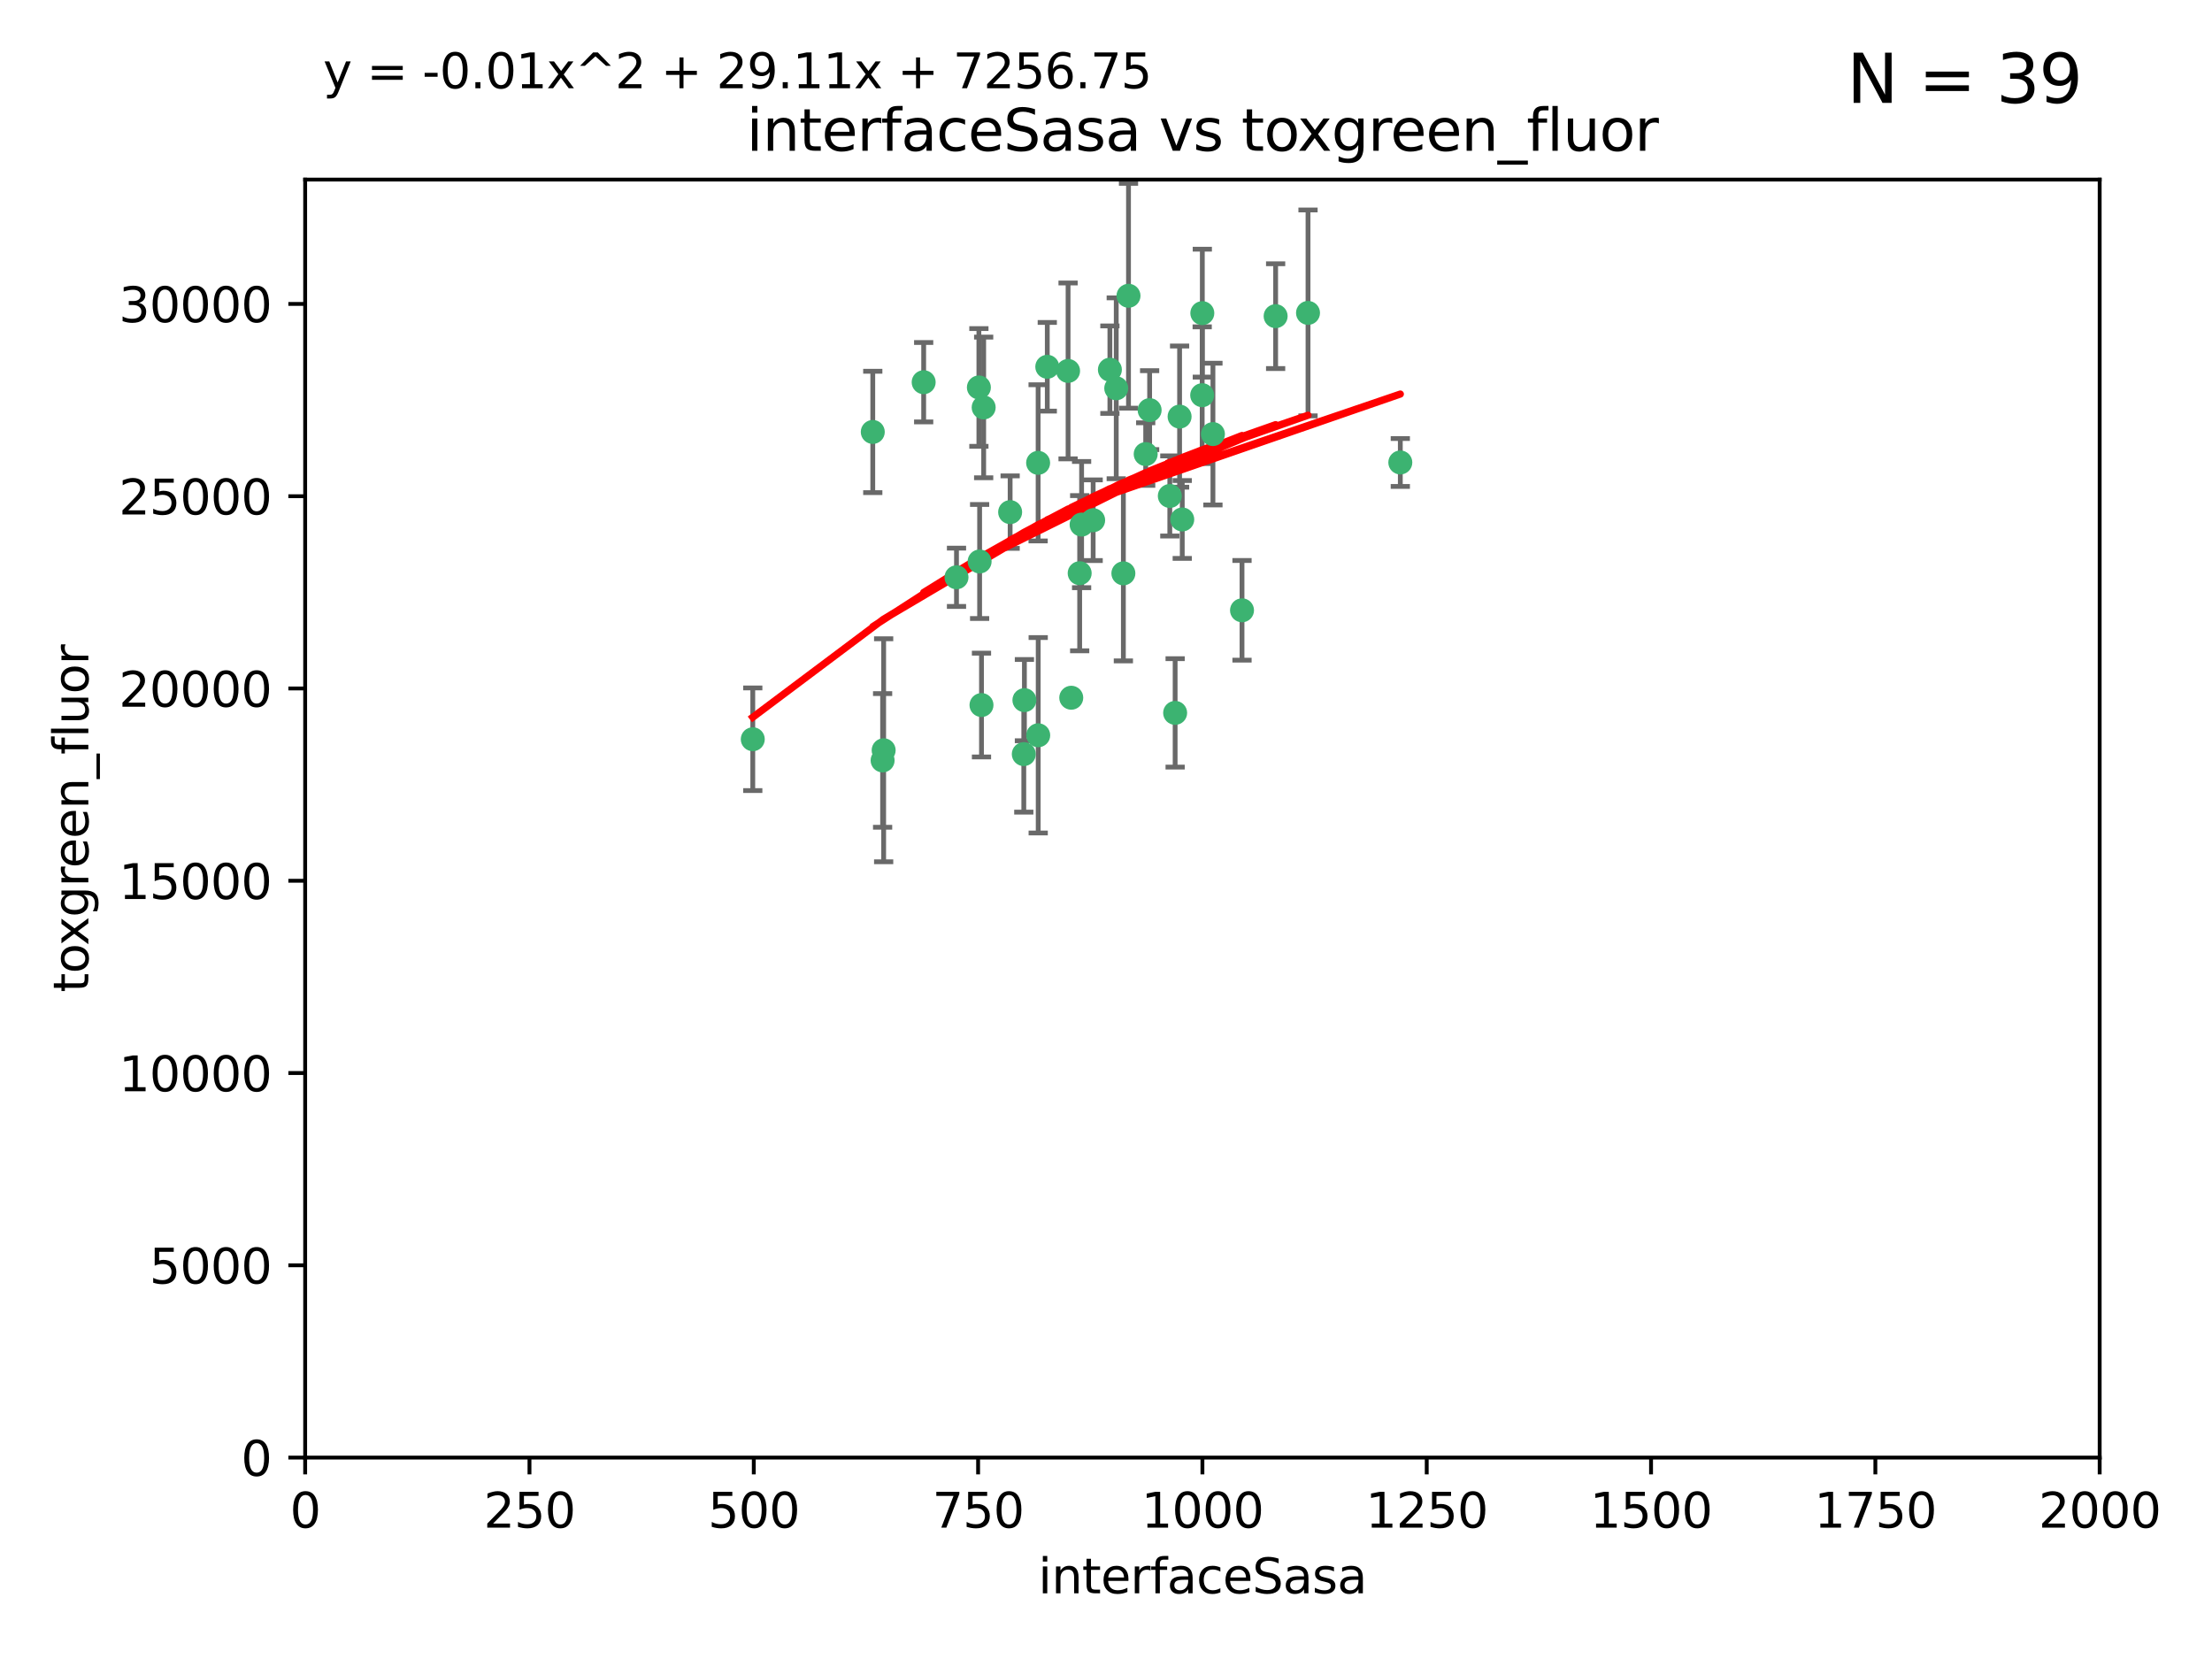 <?xml version="1.0" encoding="utf-8" standalone="no"?>
<!DOCTYPE svg PUBLIC "-//W3C//DTD SVG 1.1//EN"
  "http://www.w3.org/Graphics/SVG/1.1/DTD/svg11.dtd">
<svg xmlns:xlink="http://www.w3.org/1999/xlink" width="460.8pt" height="345.6pt" viewBox="0 0 460.8 345.6" xmlns="http://www.w3.org/2000/svg" version="1.1">
 <defs>
  <style type="text/css">*{stroke-linejoin: round; stroke-linecap: butt}</style>
 </defs>
 <g id="figure_1">
  <g id="patch_1">
   <path d="M 0 345.6 
L 460.8 345.6 
L 460.8 0 
L 0 0 
z
" style="fill: #ffffff"/>
  </g>
  <g id="axes_1">
   <g id="patch_2">
    <path d="M 63.571 303.64 
L 437.4 303.64 
L 437.4 37.411 
L 63.571 37.411 
z
" style="fill: #ffffff"/>
   </g>
   <g id="PathCollection_1">
    <defs>
     <path id="m32aab77905" d="M 0 1.118 
C 0.297 1.118 0.581 1 0.791 0.791 
C 1 0.581 1.118 0.297 1.118 0 
C 1.118 -0.297 1 -0.581 0.791 -0.791 
C 0.581 -1 0.297 -1.118 0 -1.118 
C -0.297 -1.118 -0.581 -1 -0.791 -0.791 
C -1 -0.581 -1.118 -0.297 -1.118 0 
C -1.118 0.297 -1 0.581 -0.791 0.791 
C -0.581 1 -0.297 1.118 0 1.118 
z
" style="stroke: #3cb371"/>
    </defs>
    <g clip-path="url(#pb6dc11ebc5)">
     <use xlink:href="#m32aab77905" x="243.693" y="103.319" style="fill: #3cb371; stroke: #3cb371"/>
     <use xlink:href="#m32aab77905" x="272.484" y="65.184" style="fill: #3cb371; stroke: #3cb371"/>
     <use xlink:href="#m32aab77905" x="239.489" y="85.438" style="fill: #3cb371; stroke: #3cb371"/>
     <use xlink:href="#m32aab77905" x="250.437" y="82.326" style="fill: #3cb371; stroke: #3cb371"/>
     <use xlink:href="#m32aab77905" x="218.168" y="76.407" style="fill: #3cb371; stroke: #3cb371"/>
     <use xlink:href="#m32aab77905" x="265.738" y="65.86" style="fill: #3cb371; stroke: #3cb371"/>
     <use xlink:href="#m32aab77905" x="246.284" y="108.214" style="fill: #3cb371; stroke: #3cb371"/>
     <use xlink:href="#m32aab77905" x="252.676" y="90.426" style="fill: #3cb371; stroke: #3cb371"/>
     <use xlink:href="#m32aab77905" x="235.088" y="61.614" style="fill: #3cb371; stroke: #3cb371"/>
     <use xlink:href="#m32aab77905" x="258.734" y="127.138" style="fill: #3cb371; stroke: #3cb371"/>
     <use xlink:href="#m32aab77905" x="232.534" y="80.887" style="fill: #3cb371; stroke: #3cb371"/>
     <use xlink:href="#m32aab77905" x="234.02" y="119.44" style="fill: #3cb371; stroke: #3cb371"/>
     <use xlink:href="#m32aab77905" x="223.161" y="145.351" style="fill: #3cb371; stroke: #3cb371"/>
     <use xlink:href="#m32aab77905" x="238.669" y="94.593" style="fill: #3cb371; stroke: #3cb371"/>
     <use xlink:href="#m32aab77905" x="227.725" y="108.37" style="fill: #3cb371; stroke: #3cb371"/>
     <use xlink:href="#m32aab77905" x="210.43" y="106.684" style="fill: #3cb371; stroke: #3cb371"/>
     <use xlink:href="#m32aab77905" x="231.211" y="77.01" style="fill: #3cb371; stroke: #3cb371"/>
     <use xlink:href="#m32aab77905" x="213.404" y="145.851" style="fill: #3cb371; stroke: #3cb371"/>
     <use xlink:href="#m32aab77905" x="245.731" y="86.787" style="fill: #3cb371; stroke: #3cb371"/>
     <use xlink:href="#m32aab77905" x="204.916" y="84.877" style="fill: #3cb371; stroke: #3cb371"/>
     <use xlink:href="#m32aab77905" x="192.417" y="79.621" style="fill: #3cb371; stroke: #3cb371"/>
     <use xlink:href="#m32aab77905" x="213.275" y="157.094" style="fill: #3cb371; stroke: #3cb371"/>
     <use xlink:href="#m32aab77905" x="222.501" y="77.272" style="fill: #3cb371; stroke: #3cb371"/>
     <use xlink:href="#m32aab77905" x="291.711" y="96.341" style="fill: #3cb371; stroke: #3cb371"/>
     <use xlink:href="#m32aab77905" x="224.916" y="119.409" style="fill: #3cb371; stroke: #3cb371"/>
     <use xlink:href="#m32aab77905" x="250.465" y="65.233" style="fill: #3cb371; stroke: #3cb371"/>
     <use xlink:href="#m32aab77905" x="199.256" y="120.261" style="fill: #3cb371; stroke: #3cb371"/>
     <use xlink:href="#m32aab77905" x="204.462" y="146.874" style="fill: #3cb371; stroke: #3cb371"/>
     <use xlink:href="#m32aab77905" x="216.26" y="96.418" style="fill: #3cb371; stroke: #3cb371"/>
     <use xlink:href="#m32aab77905" x="203.92" y="80.711" style="fill: #3cb371; stroke: #3cb371"/>
     <use xlink:href="#m32aab77905" x="181.815" y="89.982" style="fill: #3cb371; stroke: #3cb371"/>
     <use xlink:href="#m32aab77905" x="204.073" y="116.968" style="fill: #3cb371; stroke: #3cb371"/>
     <use xlink:href="#m32aab77905" x="244.803" y="148.507" style="fill: #3cb371; stroke: #3cb371"/>
     <use xlink:href="#m32aab77905" x="216.278" y="153.171" style="fill: #3cb371; stroke: #3cb371"/>
     <use xlink:href="#m32aab77905" x="183.864" y="158.411" style="fill: #3cb371; stroke: #3cb371"/>
     <use xlink:href="#m32aab77905" x="225.318" y="109.281" style="fill: #3cb371; stroke: #3cb371"/>
     <use xlink:href="#m32aab77905" x="184.082" y="156.293" style="fill: #3cb371; stroke: #3cb371"/>
     <use xlink:href="#m32aab77905" x="156.817" y="153.996" style="fill: #3cb371; stroke: #3cb371"/>
    </g>
   </g>
   <g id="matplotlib.axis_1">
    <g id="xtick_1">
     <g id="line2d_1">
      <defs>
       <path id="m96fa46df3b" d="M 0 0 
L 0 3.5 
" style="stroke: #000000; stroke-width: 0.8"/>
      </defs>
      <g>
       <use xlink:href="#m96fa46df3b" x="63.571" y="303.64" style="stroke: #000000; stroke-width: 0.8"/>
      </g>
     </g>
     <g id="text_1">
      <!-- 0 -->
      <g transform="translate(60.39 318.238)scale(0.1 -0.1)">
       <defs>
        <path id="DejaVuSans-30" d="M 2034 4250 
Q 1547 4250 1301 3770 
Q 1056 3291 1056 2328 
Q 1056 1369 1301 889 
Q 1547 409 2034 409 
Q 2525 409 2770 889 
Q 3016 1369 3016 2328 
Q 3016 3291 2770 3770 
Q 2525 4250 2034 4250 
z
M 2034 4750 
Q 2819 4750 3233 4129 
Q 3647 3509 3647 2328 
Q 3647 1150 3233 529 
Q 2819 -91 2034 -91 
Q 1250 -91 836 529 
Q 422 1150 422 2328 
Q 422 3509 836 4129 
Q 1250 4750 2034 4750 
z
" transform="scale(0.016)"/>
       </defs>
       <use xlink:href="#DejaVuSans-30"/>
      </g>
     </g>
    </g>
    <g id="xtick_2">
     <g id="line2d_2">
      <g>
       <use xlink:href="#m96fa46df3b" x="110.3" y="303.64" style="stroke: #000000; stroke-width: 0.8"/>
      </g>
     </g>
     <g id="text_2">
      <!-- 250 -->
      <g transform="translate(100.756 318.238)scale(0.1 -0.1)">
       <defs>
        <path id="DejaVuSans-32" d="M 1228 531 
L 3431 531 
L 3431 0 
L 469 0 
L 469 531 
Q 828 903 1448 1529 
Q 2069 2156 2228 2338 
Q 2531 2678 2651 2914 
Q 2772 3150 2772 3378 
Q 2772 3750 2511 3984 
Q 2250 4219 1831 4219 
Q 1534 4219 1204 4116 
Q 875 4013 500 3803 
L 500 4441 
Q 881 4594 1212 4672 
Q 1544 4750 1819 4750 
Q 2544 4750 2975 4387 
Q 3406 4025 3406 3419 
Q 3406 3131 3298 2873 
Q 3191 2616 2906 2266 
Q 2828 2175 2409 1742 
Q 1991 1309 1228 531 
z
" transform="scale(0.016)"/>
        <path id="DejaVuSans-35" d="M 691 4666 
L 3169 4666 
L 3169 4134 
L 1269 4134 
L 1269 2991 
Q 1406 3038 1543 3061 
Q 1681 3084 1819 3084 
Q 2600 3084 3056 2656 
Q 3513 2228 3513 1497 
Q 3513 744 3044 326 
Q 2575 -91 1722 -91 
Q 1428 -91 1123 -41 
Q 819 9 494 109 
L 494 744 
Q 775 591 1075 516 
Q 1375 441 1709 441 
Q 2250 441 2565 725 
Q 2881 1009 2881 1497 
Q 2881 1984 2565 2268 
Q 2250 2553 1709 2553 
Q 1456 2553 1204 2497 
Q 953 2441 691 2322 
L 691 4666 
z
" transform="scale(0.016)"/>
       </defs>
       <use xlink:href="#DejaVuSans-32"/>
       <use xlink:href="#DejaVuSans-35" x="63.623"/>
       <use xlink:href="#DejaVuSans-30" x="127.246"/>
      </g>
     </g>
    </g>
    <g id="xtick_3">
     <g id="line2d_3">
      <g>
       <use xlink:href="#m96fa46df3b" x="157.028" y="303.64" style="stroke: #000000; stroke-width: 0.8"/>
      </g>
     </g>
     <g id="text_3">
      <!-- 500 -->
      <g transform="translate(147.485 318.238)scale(0.1 -0.1)">
       <use xlink:href="#DejaVuSans-35"/>
       <use xlink:href="#DejaVuSans-30" x="63.623"/>
       <use xlink:href="#DejaVuSans-30" x="127.246"/>
      </g>
     </g>
    </g>
    <g id="xtick_4">
     <g id="line2d_4">
      <g>
       <use xlink:href="#m96fa46df3b" x="203.757" y="303.64" style="stroke: #000000; stroke-width: 0.8"/>
      </g>
     </g>
     <g id="text_4">
      <!-- 750 -->
      <g transform="translate(194.213 318.238)scale(0.1 -0.1)">
       <defs>
        <path id="DejaVuSans-37" d="M 525 4666 
L 3525 4666 
L 3525 4397 
L 1831 0 
L 1172 0 
L 2766 4134 
L 525 4134 
L 525 4666 
z
" transform="scale(0.016)"/>
       </defs>
       <use xlink:href="#DejaVuSans-37"/>
       <use xlink:href="#DejaVuSans-35" x="63.623"/>
       <use xlink:href="#DejaVuSans-30" x="127.246"/>
      </g>
     </g>
    </g>
    <g id="xtick_5">
     <g id="line2d_5">
      <g>
       <use xlink:href="#m96fa46df3b" x="250.486" y="303.64" style="stroke: #000000; stroke-width: 0.8"/>
      </g>
     </g>
     <g id="text_5">
      <!-- 1000 -->
      <g transform="translate(237.761 318.238)scale(0.1 -0.1)">
       <defs>
        <path id="DejaVuSans-31" d="M 794 531 
L 1825 531 
L 1825 4091 
L 703 3866 
L 703 4441 
L 1819 4666 
L 2450 4666 
L 2450 531 
L 3481 531 
L 3481 0 
L 794 0 
L 794 531 
z
" transform="scale(0.016)"/>
       </defs>
       <use xlink:href="#DejaVuSans-31"/>
       <use xlink:href="#DejaVuSans-30" x="63.623"/>
       <use xlink:href="#DejaVuSans-30" x="127.246"/>
       <use xlink:href="#DejaVuSans-30" x="190.869"/>
      </g>
     </g>
    </g>
    <g id="xtick_6">
     <g id="line2d_6">
      <g>
       <use xlink:href="#m96fa46df3b" x="297.214" y="303.64" style="stroke: #000000; stroke-width: 0.8"/>
      </g>
     </g>
     <g id="text_6">
      <!-- 1250 -->
      <g transform="translate(284.489 318.238)scale(0.1 -0.1)">
       <use xlink:href="#DejaVuSans-31"/>
       <use xlink:href="#DejaVuSans-32" x="63.623"/>
       <use xlink:href="#DejaVuSans-35" x="127.246"/>
       <use xlink:href="#DejaVuSans-30" x="190.869"/>
      </g>
     </g>
    </g>
    <g id="xtick_7">
     <g id="line2d_7">
      <g>
       <use xlink:href="#m96fa46df3b" x="343.943" y="303.64" style="stroke: #000000; stroke-width: 0.8"/>
      </g>
     </g>
     <g id="text_7">
      <!-- 1500 -->
      <g transform="translate(331.218 318.238)scale(0.1 -0.1)">
       <use xlink:href="#DejaVuSans-31"/>
       <use xlink:href="#DejaVuSans-35" x="63.623"/>
       <use xlink:href="#DejaVuSans-30" x="127.246"/>
       <use xlink:href="#DejaVuSans-30" x="190.869"/>
      </g>
     </g>
    </g>
    <g id="xtick_8">
     <g id="line2d_8">
      <g>
       <use xlink:href="#m96fa46df3b" x="390.671" y="303.64" style="stroke: #000000; stroke-width: 0.8"/>
      </g>
     </g>
     <g id="text_8">
      <!-- 1750 -->
      <g transform="translate(377.946 318.238)scale(0.1 -0.1)">
       <use xlink:href="#DejaVuSans-31"/>
       <use xlink:href="#DejaVuSans-37" x="63.623"/>
       <use xlink:href="#DejaVuSans-35" x="127.246"/>
       <use xlink:href="#DejaVuSans-30" x="190.869"/>
      </g>
     </g>
    </g>
    <g id="xtick_9">
     <g id="line2d_9">
      <g>
       <use xlink:href="#m96fa46df3b" x="437.4" y="303.64" style="stroke: #000000; stroke-width: 0.8"/>
      </g>
     </g>
     <g id="text_9">
      <!-- 2000 -->
      <g transform="translate(424.675 318.238)scale(0.1 -0.1)">
       <use xlink:href="#DejaVuSans-32"/>
       <use xlink:href="#DejaVuSans-30" x="63.623"/>
       <use xlink:href="#DejaVuSans-30" x="127.246"/>
       <use xlink:href="#DejaVuSans-30" x="190.869"/>
      </g>
     </g>
    </g>
    <g id="text_10">
     <!-- interfaceSasa -->
     <g transform="translate(216.279 331.917)scale(0.1 -0.1)">
      <defs>
       <path id="DejaVuSans-69" d="M 603 3500 
L 1178 3500 
L 1178 0 
L 603 0 
L 603 3500 
z
M 603 4863 
L 1178 4863 
L 1178 4134 
L 603 4134 
L 603 4863 
z
" transform="scale(0.016)"/>
       <path id="DejaVuSans-6e" d="M 3513 2113 
L 3513 0 
L 2938 0 
L 2938 2094 
Q 2938 2591 2744 2837 
Q 2550 3084 2163 3084 
Q 1697 3084 1428 2787 
Q 1159 2491 1159 1978 
L 1159 0 
L 581 0 
L 581 3500 
L 1159 3500 
L 1159 2956 
Q 1366 3272 1645 3428 
Q 1925 3584 2291 3584 
Q 2894 3584 3203 3211 
Q 3513 2838 3513 2113 
z
" transform="scale(0.016)"/>
       <path id="DejaVuSans-74" d="M 1172 4494 
L 1172 3500 
L 2356 3500 
L 2356 3053 
L 1172 3053 
L 1172 1153 
Q 1172 725 1289 603 
Q 1406 481 1766 481 
L 2356 481 
L 2356 0 
L 1766 0 
Q 1100 0 847 248 
Q 594 497 594 1153 
L 594 3053 
L 172 3053 
L 172 3500 
L 594 3500 
L 594 4494 
L 1172 4494 
z
" transform="scale(0.016)"/>
       <path id="DejaVuSans-65" d="M 3597 1894 
L 3597 1613 
L 953 1613 
Q 991 1019 1311 708 
Q 1631 397 2203 397 
Q 2534 397 2845 478 
Q 3156 559 3463 722 
L 3463 178 
Q 3153 47 2828 -22 
Q 2503 -91 2169 -91 
Q 1331 -91 842 396 
Q 353 884 353 1716 
Q 353 2575 817 3079 
Q 1281 3584 2069 3584 
Q 2775 3584 3186 3129 
Q 3597 2675 3597 1894 
z
M 3022 2063 
Q 3016 2534 2758 2815 
Q 2500 3097 2075 3097 
Q 1594 3097 1305 2825 
Q 1016 2553 972 2059 
L 3022 2063 
z
" transform="scale(0.016)"/>
       <path id="DejaVuSans-72" d="M 2631 2963 
Q 2534 3019 2420 3045 
Q 2306 3072 2169 3072 
Q 1681 3072 1420 2755 
Q 1159 2438 1159 1844 
L 1159 0 
L 581 0 
L 581 3500 
L 1159 3500 
L 1159 2956 
Q 1341 3275 1631 3429 
Q 1922 3584 2338 3584 
Q 2397 3584 2469 3576 
Q 2541 3569 2628 3553 
L 2631 2963 
z
" transform="scale(0.016)"/>
       <path id="DejaVuSans-66" d="M 2375 4863 
L 2375 4384 
L 1825 4384 
Q 1516 4384 1395 4259 
Q 1275 4134 1275 3809 
L 1275 3500 
L 2222 3500 
L 2222 3053 
L 1275 3053 
L 1275 0 
L 697 0 
L 697 3053 
L 147 3053 
L 147 3500 
L 697 3500 
L 697 3744 
Q 697 4328 969 4595 
Q 1241 4863 1831 4863 
L 2375 4863 
z
" transform="scale(0.016)"/>
       <path id="DejaVuSans-61" d="M 2194 1759 
Q 1497 1759 1228 1600 
Q 959 1441 959 1056 
Q 959 750 1161 570 
Q 1363 391 1709 391 
Q 2188 391 2477 730 
Q 2766 1069 2766 1631 
L 2766 1759 
L 2194 1759 
z
M 3341 1997 
L 3341 0 
L 2766 0 
L 2766 531 
Q 2569 213 2275 61 
Q 1981 -91 1556 -91 
Q 1019 -91 701 211 
Q 384 513 384 1019 
Q 384 1609 779 1909 
Q 1175 2209 1959 2209 
L 2766 2209 
L 2766 2266 
Q 2766 2663 2505 2880 
Q 2244 3097 1772 3097 
Q 1472 3097 1187 3025 
Q 903 2953 641 2809 
L 641 3341 
Q 956 3463 1253 3523 
Q 1550 3584 1831 3584 
Q 2591 3584 2966 3190 
Q 3341 2797 3341 1997 
z
" transform="scale(0.016)"/>
       <path id="DejaVuSans-63" d="M 3122 3366 
L 3122 2828 
Q 2878 2963 2633 3030 
Q 2388 3097 2138 3097 
Q 1578 3097 1268 2742 
Q 959 2388 959 1747 
Q 959 1106 1268 751 
Q 1578 397 2138 397 
Q 2388 397 2633 464 
Q 2878 531 3122 666 
L 3122 134 
Q 2881 22 2623 -34 
Q 2366 -91 2075 -91 
Q 1284 -91 818 406 
Q 353 903 353 1747 
Q 353 2603 823 3093 
Q 1294 3584 2113 3584 
Q 2378 3584 2631 3529 
Q 2884 3475 3122 3366 
z
" transform="scale(0.016)"/>
       <path id="DejaVuSans-53" d="M 3425 4513 
L 3425 3897 
Q 3066 4069 2747 4153 
Q 2428 4238 2131 4238 
Q 1616 4238 1336 4038 
Q 1056 3838 1056 3469 
Q 1056 3159 1242 3001 
Q 1428 2844 1947 2747 
L 2328 2669 
Q 3034 2534 3370 2195 
Q 3706 1856 3706 1288 
Q 3706 609 3251 259 
Q 2797 -91 1919 -91 
Q 1588 -91 1214 -16 
Q 841 59 441 206 
L 441 856 
Q 825 641 1194 531 
Q 1563 422 1919 422 
Q 2459 422 2753 634 
Q 3047 847 3047 1241 
Q 3047 1584 2836 1778 
Q 2625 1972 2144 2069 
L 1759 2144 
Q 1053 2284 737 2584 
Q 422 2884 422 3419 
Q 422 4038 858 4394 
Q 1294 4750 2059 4750 
Q 2388 4750 2728 4690 
Q 3069 4631 3425 4513 
z
" transform="scale(0.016)"/>
       <path id="DejaVuSans-73" d="M 2834 3397 
L 2834 2853 
Q 2591 2978 2328 3040 
Q 2066 3103 1784 3103 
Q 1356 3103 1142 2972 
Q 928 2841 928 2578 
Q 928 2378 1081 2264 
Q 1234 2150 1697 2047 
L 1894 2003 
Q 2506 1872 2764 1633 
Q 3022 1394 3022 966 
Q 3022 478 2636 193 
Q 2250 -91 1575 -91 
Q 1294 -91 989 -36 
Q 684 19 347 128 
L 347 722 
Q 666 556 975 473 
Q 1284 391 1588 391 
Q 1994 391 2212 530 
Q 2431 669 2431 922 
Q 2431 1156 2273 1281 
Q 2116 1406 1581 1522 
L 1381 1569 
Q 847 1681 609 1914 
Q 372 2147 372 2553 
Q 372 3047 722 3315 
Q 1072 3584 1716 3584 
Q 2034 3584 2315 3537 
Q 2597 3491 2834 3397 
z
" transform="scale(0.016)"/>
      </defs>
      <use xlink:href="#DejaVuSans-69"/>
      <use xlink:href="#DejaVuSans-6e" x="27.783"/>
      <use xlink:href="#DejaVuSans-74" x="91.162"/>
      <use xlink:href="#DejaVuSans-65" x="130.371"/>
      <use xlink:href="#DejaVuSans-72" x="191.895"/>
      <use xlink:href="#DejaVuSans-66" x="233.008"/>
      <use xlink:href="#DejaVuSans-61" x="268.213"/>
      <use xlink:href="#DejaVuSans-63" x="329.492"/>
      <use xlink:href="#DejaVuSans-65" x="384.473"/>
      <use xlink:href="#DejaVuSans-53" x="445.996"/>
      <use xlink:href="#DejaVuSans-61" x="509.473"/>
      <use xlink:href="#DejaVuSans-73" x="570.752"/>
      <use xlink:href="#DejaVuSans-61" x="622.852"/>
     </g>
    </g>
   </g>
   <g id="matplotlib.axis_2">
    <g id="ytick_1">
     <g id="line2d_10">
      <defs>
       <path id="m3e7cbdd0c7" d="M 0 0 
L -3.5 0 
" style="stroke: #000000; stroke-width: 0.8"/>
      </defs>
      <g>
       <use xlink:href="#m3e7cbdd0c7" x="63.571" y="303.64" style="stroke: #000000; stroke-width: 0.8"/>
      </g>
     </g>
     <g id="text_11">
      <!-- 0 -->
      <g transform="translate(50.209 307.439)scale(0.1 -0.1)">
       <use xlink:href="#DejaVuSans-30"/>
      </g>
     </g>
    </g>
    <g id="ytick_2">
     <g id="line2d_11">
      <g>
       <use xlink:href="#m3e7cbdd0c7" x="63.571" y="263.586" style="stroke: #000000; stroke-width: 0.8"/>
      </g>
     </g>
     <g id="text_12">
      <!-- 5000 -->
      <g transform="translate(31.121 267.385)scale(0.1 -0.1)">
       <use xlink:href="#DejaVuSans-35"/>
       <use xlink:href="#DejaVuSans-30" x="63.623"/>
       <use xlink:href="#DejaVuSans-30" x="127.246"/>
       <use xlink:href="#DejaVuSans-30" x="190.869"/>
      </g>
     </g>
    </g>
    <g id="ytick_3">
     <g id="line2d_12">
      <g>
       <use xlink:href="#m3e7cbdd0c7" x="63.571" y="223.532" style="stroke: #000000; stroke-width: 0.8"/>
      </g>
     </g>
     <g id="text_13">
      <!-- 10000 -->
      <g transform="translate(24.759 227.331)scale(0.1 -0.1)">
       <use xlink:href="#DejaVuSans-31"/>
       <use xlink:href="#DejaVuSans-30" x="63.623"/>
       <use xlink:href="#DejaVuSans-30" x="127.246"/>
       <use xlink:href="#DejaVuSans-30" x="190.869"/>
       <use xlink:href="#DejaVuSans-30" x="254.492"/>
      </g>
     </g>
    </g>
    <g id="ytick_4">
     <g id="line2d_13">
      <g>
       <use xlink:href="#m3e7cbdd0c7" x="63.571" y="183.478" style="stroke: #000000; stroke-width: 0.8"/>
      </g>
     </g>
     <g id="text_14">
      <!-- 15000 -->
      <g transform="translate(24.759 187.278)scale(0.1 -0.1)">
       <use xlink:href="#DejaVuSans-31"/>
       <use xlink:href="#DejaVuSans-35" x="63.623"/>
       <use xlink:href="#DejaVuSans-30" x="127.246"/>
       <use xlink:href="#DejaVuSans-30" x="190.869"/>
       <use xlink:href="#DejaVuSans-30" x="254.492"/>
      </g>
     </g>
    </g>
    <g id="ytick_5">
     <g id="line2d_14">
      <g>
       <use xlink:href="#m3e7cbdd0c7" x="63.571" y="143.424" style="stroke: #000000; stroke-width: 0.8"/>
      </g>
     </g>
     <g id="text_15">
      <!-- 20000 -->
      <g transform="translate(24.759 147.224)scale(0.1 -0.1)">
       <use xlink:href="#DejaVuSans-32"/>
       <use xlink:href="#DejaVuSans-30" x="63.623"/>
       <use xlink:href="#DejaVuSans-30" x="127.246"/>
       <use xlink:href="#DejaVuSans-30" x="190.869"/>
       <use xlink:href="#DejaVuSans-30" x="254.492"/>
      </g>
     </g>
    </g>
    <g id="ytick_6">
     <g id="line2d_15">
      <g>
       <use xlink:href="#m3e7cbdd0c7" x="63.571" y="103.371" style="stroke: #000000; stroke-width: 0.8"/>
      </g>
     </g>
     <g id="text_16">
      <!-- 25000 -->
      <g transform="translate(24.759 107.17)scale(0.1 -0.1)">
       <use xlink:href="#DejaVuSans-32"/>
       <use xlink:href="#DejaVuSans-35" x="63.623"/>
       <use xlink:href="#DejaVuSans-30" x="127.246"/>
       <use xlink:href="#DejaVuSans-30" x="190.869"/>
       <use xlink:href="#DejaVuSans-30" x="254.492"/>
      </g>
     </g>
    </g>
    <g id="ytick_7">
     <g id="line2d_16">
      <g>
       <use xlink:href="#m3e7cbdd0c7" x="63.571" y="63.317" style="stroke: #000000; stroke-width: 0.8"/>
      </g>
     </g>
     <g id="text_17">
      <!-- 30000 -->
      <g transform="translate(24.759 67.116)scale(0.1 -0.1)">
       <defs>
        <path id="DejaVuSans-33" d="M 2597 2516 
Q 3050 2419 3304 2112 
Q 3559 1806 3559 1356 
Q 3559 666 3084 287 
Q 2609 -91 1734 -91 
Q 1441 -91 1130 -33 
Q 819 25 488 141 
L 488 750 
Q 750 597 1062 519 
Q 1375 441 1716 441 
Q 2309 441 2620 675 
Q 2931 909 2931 1356 
Q 2931 1769 2642 2001 
Q 2353 2234 1838 2234 
L 1294 2234 
L 1294 2753 
L 1863 2753 
Q 2328 2753 2575 2939 
Q 2822 3125 2822 3475 
Q 2822 3834 2567 4026 
Q 2313 4219 1838 4219 
Q 1578 4219 1281 4162 
Q 984 4106 628 3988 
L 628 4550 
Q 988 4650 1302 4700 
Q 1616 4750 1894 4750 
Q 2613 4750 3031 4423 
Q 3450 4097 3450 3541 
Q 3450 3153 3228 2886 
Q 3006 2619 2597 2516 
z
" transform="scale(0.016)"/>
       </defs>
       <use xlink:href="#DejaVuSans-33"/>
       <use xlink:href="#DejaVuSans-30" x="63.623"/>
       <use xlink:href="#DejaVuSans-30" x="127.246"/>
       <use xlink:href="#DejaVuSans-30" x="190.869"/>
       <use xlink:href="#DejaVuSans-30" x="254.492"/>
      </g>
     </g>
    </g>
    <g id="text_18">
     <!-- toxgreen_fluor -->
     <g transform="translate(18.401 206.72)rotate(-90)scale(0.1 -0.1)">
      <defs>
       <path id="DejaVuSans-6f" d="M 1959 3097 
Q 1497 3097 1228 2736 
Q 959 2375 959 1747 
Q 959 1119 1226 758 
Q 1494 397 1959 397 
Q 2419 397 2687 759 
Q 2956 1122 2956 1747 
Q 2956 2369 2687 2733 
Q 2419 3097 1959 3097 
z
M 1959 3584 
Q 2709 3584 3137 3096 
Q 3566 2609 3566 1747 
Q 3566 888 3137 398 
Q 2709 -91 1959 -91 
Q 1206 -91 779 398 
Q 353 888 353 1747 
Q 353 2609 779 3096 
Q 1206 3584 1959 3584 
z
" transform="scale(0.016)"/>
       <path id="DejaVuSans-78" d="M 3513 3500 
L 2247 1797 
L 3578 0 
L 2900 0 
L 1881 1375 
L 863 0 
L 184 0 
L 1544 1831 
L 300 3500 
L 978 3500 
L 1906 2253 
L 2834 3500 
L 3513 3500 
z
" transform="scale(0.016)"/>
       <path id="DejaVuSans-67" d="M 2906 1791 
Q 2906 2416 2648 2759 
Q 2391 3103 1925 3103 
Q 1463 3103 1205 2759 
Q 947 2416 947 1791 
Q 947 1169 1205 825 
Q 1463 481 1925 481 
Q 2391 481 2648 825 
Q 2906 1169 2906 1791 
z
M 3481 434 
Q 3481 -459 3084 -895 
Q 2688 -1331 1869 -1331 
Q 1566 -1331 1297 -1286 
Q 1028 -1241 775 -1147 
L 775 -588 
Q 1028 -725 1275 -790 
Q 1522 -856 1778 -856 
Q 2344 -856 2625 -561 
Q 2906 -266 2906 331 
L 2906 616 
Q 2728 306 2450 153 
Q 2172 0 1784 0 
Q 1141 0 747 490 
Q 353 981 353 1791 
Q 353 2603 747 3093 
Q 1141 3584 1784 3584 
Q 2172 3584 2450 3431 
Q 2728 3278 2906 2969 
L 2906 3500 
L 3481 3500 
L 3481 434 
z
" transform="scale(0.016)"/>
       <path id="DejaVuSans-5f" d="M 3263 -1063 
L 3263 -1509 
L -63 -1509 
L -63 -1063 
L 3263 -1063 
z
" transform="scale(0.016)"/>
       <path id="DejaVuSans-6c" d="M 603 4863 
L 1178 4863 
L 1178 0 
L 603 0 
L 603 4863 
z
" transform="scale(0.016)"/>
       <path id="DejaVuSans-75" d="M 544 1381 
L 544 3500 
L 1119 3500 
L 1119 1403 
Q 1119 906 1312 657 
Q 1506 409 1894 409 
Q 2359 409 2629 706 
Q 2900 1003 2900 1516 
L 2900 3500 
L 3475 3500 
L 3475 0 
L 2900 0 
L 2900 538 
Q 2691 219 2414 64 
Q 2138 -91 1772 -91 
Q 1169 -91 856 284 
Q 544 659 544 1381 
z
M 1991 3584 
L 1991 3584 
z
" transform="scale(0.016)"/>
      </defs>
      <use xlink:href="#DejaVuSans-74"/>
      <use xlink:href="#DejaVuSans-6f" x="39.209"/>
      <use xlink:href="#DejaVuSans-78" x="97.266"/>
      <use xlink:href="#DejaVuSans-67" x="156.445"/>
      <use xlink:href="#DejaVuSans-72" x="219.922"/>
      <use xlink:href="#DejaVuSans-65" x="258.785"/>
      <use xlink:href="#DejaVuSans-65" x="320.309"/>
      <use xlink:href="#DejaVuSans-6e" x="381.832"/>
      <use xlink:href="#DejaVuSans-5f" x="445.211"/>
      <use xlink:href="#DejaVuSans-66" x="495.211"/>
      <use xlink:href="#DejaVuSans-6c" x="530.416"/>
      <use xlink:href="#DejaVuSans-75" x="558.199"/>
      <use xlink:href="#DejaVuSans-6f" x="621.578"/>
      <use xlink:href="#DejaVuSans-72" x="682.76"/>
     </g>
    </g>
   </g>
   <g id="LineCollection_1">
    <path d="M 243.693 111.662 
L 243.693 94.976 
" clip-path="url(#pb6dc11ebc5)" style="fill: none; stroke: #696969"/>
    <path d="M 272.484 86.629 
L 272.484 43.739 
" clip-path="url(#pb6dc11ebc5)" style="fill: none; stroke: #696969"/>
    <path d="M 239.489 93.658 
L 239.489 77.218 
" clip-path="url(#pb6dc11ebc5)" style="fill: none; stroke: #696969"/>
    <path d="M 250.437 96.567 
L 250.437 68.086 
" clip-path="url(#pb6dc11ebc5)" style="fill: none; stroke: #696969"/>
    <path d="M 218.168 85.641 
L 218.168 67.173 
" clip-path="url(#pb6dc11ebc5)" style="fill: none; stroke: #696969"/>
    <path d="M 265.738 76.775 
L 265.738 54.946 
" clip-path="url(#pb6dc11ebc5)" style="fill: none; stroke: #696969"/>
    <path d="M 246.284 116.326 
L 246.284 100.101 
" clip-path="url(#pb6dc11ebc5)" style="fill: none; stroke: #696969"/>
    <path d="M 252.676 105.189 
L 252.676 75.663 
" clip-path="url(#pb6dc11ebc5)" style="fill: none; stroke: #696969"/>
    <path d="M 235.088 85.029 
L 235.088 38.199 
" clip-path="url(#pb6dc11ebc5)" style="fill: none; stroke: #696969"/>
    <path d="M 258.734 137.518 
L 258.734 116.759 
" clip-path="url(#pb6dc11ebc5)" style="fill: none; stroke: #696969"/>
    <path d="M 232.534 99.727 
L 232.534 62.047 
" clip-path="url(#pb6dc11ebc5)" style="fill: none; stroke: #696969"/>
    <path d="M 234.02 137.675 
L 234.02 101.206 
" clip-path="url(#pb6dc11ebc5)" style="fill: none; stroke: #696969"/>
    <path d="M 223.161 145.95 
L 223.161 144.752 
" clip-path="url(#pb6dc11ebc5)" style="fill: none; stroke: #696969"/>
    <path d="M 238.669 101.108 
L 238.669 88.078 
" clip-path="url(#pb6dc11ebc5)" style="fill: none; stroke: #696969"/>
    <path d="M 227.725 116.773 
L 227.725 99.966 
" clip-path="url(#pb6dc11ebc5)" style="fill: none; stroke: #696969"/>
    <path d="M 210.43 114.235 
L 210.43 99.134 
" clip-path="url(#pb6dc11ebc5)" style="fill: none; stroke: #696969"/>
    <path d="M 231.211 86.119 
L 231.211 67.901 
" clip-path="url(#pb6dc11ebc5)" style="fill: none; stroke: #696969"/>
    <path d="M 213.404 154.314 
L 213.404 137.387 
" clip-path="url(#pb6dc11ebc5)" style="fill: none; stroke: #696969"/>
    <path d="M 245.731 101.495 
L 245.731 72.08 
" clip-path="url(#pb6dc11ebc5)" style="fill: none; stroke: #696969"/>
    <path d="M 204.916 99.526 
L 204.916 70.227 
" clip-path="url(#pb6dc11ebc5)" style="fill: none; stroke: #696969"/>
    <path d="M 192.417 87.894 
L 192.417 71.347 
" clip-path="url(#pb6dc11ebc5)" style="fill: none; stroke: #696969"/>
    <path d="M 213.275 169.182 
L 213.275 145.005 
" clip-path="url(#pb6dc11ebc5)" style="fill: none; stroke: #696969"/>
    <path d="M 222.501 95.589 
L 222.501 58.955 
" clip-path="url(#pb6dc11ebc5)" style="fill: none; stroke: #696969"/>
    <path d="M 291.711 101.329 
L 291.711 91.353 
" clip-path="url(#pb6dc11ebc5)" style="fill: none; stroke: #696969"/>
    <path d="M 224.916 135.574 
L 224.916 103.243 
" clip-path="url(#pb6dc11ebc5)" style="fill: none; stroke: #696969"/>
    <path d="M 250.465 78.556 
L 250.465 51.911 
" clip-path="url(#pb6dc11ebc5)" style="fill: none; stroke: #696969"/>
    <path d="M 199.256 126.332 
L 199.256 114.19 
" clip-path="url(#pb6dc11ebc5)" style="fill: none; stroke: #696969"/>
    <path d="M 204.462 157.684 
L 204.462 136.065 
" clip-path="url(#pb6dc11ebc5)" style="fill: none; stroke: #696969"/>
    <path d="M 216.26 112.691 
L 216.26 80.146 
" clip-path="url(#pb6dc11ebc5)" style="fill: none; stroke: #696969"/>
    <path d="M 203.92 92.975 
L 203.92 68.447 
" clip-path="url(#pb6dc11ebc5)" style="fill: none; stroke: #696969"/>
    <path d="M 181.815 102.623 
L 181.815 77.342 
" clip-path="url(#pb6dc11ebc5)" style="fill: none; stroke: #696969"/>
    <path d="M 204.073 128.842 
L 204.073 105.095 
" clip-path="url(#pb6dc11ebc5)" style="fill: none; stroke: #696969"/>
    <path d="M 244.803 159.798 
L 244.803 137.216 
" clip-path="url(#pb6dc11ebc5)" style="fill: none; stroke: #696969"/>
    <path d="M 216.278 173.526 
L 216.278 132.815 
" clip-path="url(#pb6dc11ebc5)" style="fill: none; stroke: #696969"/>
    <path d="M 183.864 172.333 
L 183.864 144.489 
" clip-path="url(#pb6dc11ebc5)" style="fill: none; stroke: #696969"/>
    <path d="M 225.318 122.425 
L 225.318 96.137 
" clip-path="url(#pb6dc11ebc5)" style="fill: none; stroke: #696969"/>
    <path d="M 184.082 179.519 
L 184.082 133.067 
" clip-path="url(#pb6dc11ebc5)" style="fill: none; stroke: #696969"/>
    <path d="M 156.817 164.686 
L 156.817 143.305 
" clip-path="url(#pb6dc11ebc5)" style="fill: none; stroke: #696969"/>
   </g>
   <g id="line2d_17">
    <defs>
     <path id="m66d370915f" d="M 2 0 
L -2 -0 
" style="stroke: #696969"/>
    </defs>
    <g clip-path="url(#pb6dc11ebc5)">
     <use xlink:href="#m66d370915f" x="243.693" y="111.662" style="fill: #696969; stroke: #696969"/>
     <use xlink:href="#m66d370915f" x="272.484" y="86.629" style="fill: #696969; stroke: #696969"/>
     <use xlink:href="#m66d370915f" x="239.489" y="93.658" style="fill: #696969; stroke: #696969"/>
     <use xlink:href="#m66d370915f" x="250.437" y="96.567" style="fill: #696969; stroke: #696969"/>
     <use xlink:href="#m66d370915f" x="218.168" y="85.641" style="fill: #696969; stroke: #696969"/>
     <use xlink:href="#m66d370915f" x="265.738" y="76.775" style="fill: #696969; stroke: #696969"/>
     <use xlink:href="#m66d370915f" x="246.284" y="116.326" style="fill: #696969; stroke: #696969"/>
     <use xlink:href="#m66d370915f" x="252.676" y="105.189" style="fill: #696969; stroke: #696969"/>
     <use xlink:href="#m66d370915f" x="235.088" y="85.029" style="fill: #696969; stroke: #696969"/>
     <use xlink:href="#m66d370915f" x="258.734" y="137.518" style="fill: #696969; stroke: #696969"/>
     <use xlink:href="#m66d370915f" x="232.534" y="99.727" style="fill: #696969; stroke: #696969"/>
     <use xlink:href="#m66d370915f" x="234.02" y="137.675" style="fill: #696969; stroke: #696969"/>
     <use xlink:href="#m66d370915f" x="223.161" y="145.95" style="fill: #696969; stroke: #696969"/>
     <use xlink:href="#m66d370915f" x="238.669" y="101.108" style="fill: #696969; stroke: #696969"/>
     <use xlink:href="#m66d370915f" x="227.725" y="116.773" style="fill: #696969; stroke: #696969"/>
     <use xlink:href="#m66d370915f" x="210.43" y="114.235" style="fill: #696969; stroke: #696969"/>
     <use xlink:href="#m66d370915f" x="231.211" y="86.119" style="fill: #696969; stroke: #696969"/>
     <use xlink:href="#m66d370915f" x="213.404" y="154.314" style="fill: #696969; stroke: #696969"/>
     <use xlink:href="#m66d370915f" x="245.731" y="101.495" style="fill: #696969; stroke: #696969"/>
     <use xlink:href="#m66d370915f" x="204.916" y="99.526" style="fill: #696969; stroke: #696969"/>
     <use xlink:href="#m66d370915f" x="192.417" y="87.894" style="fill: #696969; stroke: #696969"/>
     <use xlink:href="#m66d370915f" x="213.275" y="169.182" style="fill: #696969; stroke: #696969"/>
     <use xlink:href="#m66d370915f" x="222.501" y="95.589" style="fill: #696969; stroke: #696969"/>
     <use xlink:href="#m66d370915f" x="291.711" y="101.329" style="fill: #696969; stroke: #696969"/>
     <use xlink:href="#m66d370915f" x="224.916" y="135.574" style="fill: #696969; stroke: #696969"/>
     <use xlink:href="#m66d370915f" x="250.465" y="78.556" style="fill: #696969; stroke: #696969"/>
     <use xlink:href="#m66d370915f" x="199.256" y="126.332" style="fill: #696969; stroke: #696969"/>
     <use xlink:href="#m66d370915f" x="204.462" y="157.684" style="fill: #696969; stroke: #696969"/>
     <use xlink:href="#m66d370915f" x="216.26" y="112.691" style="fill: #696969; stroke: #696969"/>
     <use xlink:href="#m66d370915f" x="203.92" y="92.975" style="fill: #696969; stroke: #696969"/>
     <use xlink:href="#m66d370915f" x="181.815" y="102.623" style="fill: #696969; stroke: #696969"/>
     <use xlink:href="#m66d370915f" x="204.073" y="128.842" style="fill: #696969; stroke: #696969"/>
     <use xlink:href="#m66d370915f" x="244.803" y="159.798" style="fill: #696969; stroke: #696969"/>
     <use xlink:href="#m66d370915f" x="216.278" y="173.526" style="fill: #696969; stroke: #696969"/>
     <use xlink:href="#m66d370915f" x="183.864" y="172.333" style="fill: #696969; stroke: #696969"/>
     <use xlink:href="#m66d370915f" x="225.318" y="122.425" style="fill: #696969; stroke: #696969"/>
     <use xlink:href="#m66d370915f" x="184.082" y="179.519" style="fill: #696969; stroke: #696969"/>
     <use xlink:href="#m66d370915f" x="156.817" y="164.686" style="fill: #696969; stroke: #696969"/>
    </g>
   </g>
   <g id="line2d_18">
    <g clip-path="url(#pb6dc11ebc5)">
     <use xlink:href="#m66d370915f" x="243.693" y="94.976" style="fill: #696969; stroke: #696969"/>
     <use xlink:href="#m66d370915f" x="272.484" y="43.739" style="fill: #696969; stroke: #696969"/>
     <use xlink:href="#m66d370915f" x="239.489" y="77.218" style="fill: #696969; stroke: #696969"/>
     <use xlink:href="#m66d370915f" x="250.437" y="68.086" style="fill: #696969; stroke: #696969"/>
     <use xlink:href="#m66d370915f" x="218.168" y="67.173" style="fill: #696969; stroke: #696969"/>
     <use xlink:href="#m66d370915f" x="265.738" y="54.946" style="fill: #696969; stroke: #696969"/>
     <use xlink:href="#m66d370915f" x="246.284" y="100.101" style="fill: #696969; stroke: #696969"/>
     <use xlink:href="#m66d370915f" x="252.676" y="75.663" style="fill: #696969; stroke: #696969"/>
     <use xlink:href="#m66d370915f" x="235.088" y="38.199" style="fill: #696969; stroke: #696969"/>
     <use xlink:href="#m66d370915f" x="258.734" y="116.759" style="fill: #696969; stroke: #696969"/>
     <use xlink:href="#m66d370915f" x="232.534" y="62.047" style="fill: #696969; stroke: #696969"/>
     <use xlink:href="#m66d370915f" x="234.02" y="101.206" style="fill: #696969; stroke: #696969"/>
     <use xlink:href="#m66d370915f" x="223.161" y="144.752" style="fill: #696969; stroke: #696969"/>
     <use xlink:href="#m66d370915f" x="238.669" y="88.078" style="fill: #696969; stroke: #696969"/>
     <use xlink:href="#m66d370915f" x="227.725" y="99.966" style="fill: #696969; stroke: #696969"/>
     <use xlink:href="#m66d370915f" x="210.43" y="99.134" style="fill: #696969; stroke: #696969"/>
     <use xlink:href="#m66d370915f" x="231.211" y="67.901" style="fill: #696969; stroke: #696969"/>
     <use xlink:href="#m66d370915f" x="213.404" y="137.387" style="fill: #696969; stroke: #696969"/>
     <use xlink:href="#m66d370915f" x="245.731" y="72.08" style="fill: #696969; stroke: #696969"/>
     <use xlink:href="#m66d370915f" x="204.916" y="70.227" style="fill: #696969; stroke: #696969"/>
     <use xlink:href="#m66d370915f" x="192.417" y="71.347" style="fill: #696969; stroke: #696969"/>
     <use xlink:href="#m66d370915f" x="213.275" y="145.005" style="fill: #696969; stroke: #696969"/>
     <use xlink:href="#m66d370915f" x="222.501" y="58.955" style="fill: #696969; stroke: #696969"/>
     <use xlink:href="#m66d370915f" x="291.711" y="91.353" style="fill: #696969; stroke: #696969"/>
     <use xlink:href="#m66d370915f" x="224.916" y="103.243" style="fill: #696969; stroke: #696969"/>
     <use xlink:href="#m66d370915f" x="250.465" y="51.911" style="fill: #696969; stroke: #696969"/>
     <use xlink:href="#m66d370915f" x="199.256" y="114.19" style="fill: #696969; stroke: #696969"/>
     <use xlink:href="#m66d370915f" x="204.462" y="136.065" style="fill: #696969; stroke: #696969"/>
     <use xlink:href="#m66d370915f" x="216.26" y="80.146" style="fill: #696969; stroke: #696969"/>
     <use xlink:href="#m66d370915f" x="203.92" y="68.447" style="fill: #696969; stroke: #696969"/>
     <use xlink:href="#m66d370915f" x="181.815" y="77.342" style="fill: #696969; stroke: #696969"/>
     <use xlink:href="#m66d370915f" x="204.073" y="105.095" style="fill: #696969; stroke: #696969"/>
     <use xlink:href="#m66d370915f" x="244.803" y="137.216" style="fill: #696969; stroke: #696969"/>
     <use xlink:href="#m66d370915f" x="216.278" y="132.815" style="fill: #696969; stroke: #696969"/>
     <use xlink:href="#m66d370915f" x="183.864" y="144.489" style="fill: #696969; stroke: #696969"/>
     <use xlink:href="#m66d370915f" x="225.318" y="96.137" style="fill: #696969; stroke: #696969"/>
     <use xlink:href="#m66d370915f" x="184.082" y="133.067" style="fill: #696969; stroke: #696969"/>
     <use xlink:href="#m66d370915f" x="156.817" y="143.305" style="fill: #696969; stroke: #696969"/>
    </g>
   </g>
   <g id="line2d_19">
    <path d="M 243.693 96.339 
L 272.484 86.507 
L 239.489 98.098 
L 250.437 93.69 
L 218.168 108.286 
L 265.738 88.464 
L 246.284 95.296 
L 252.676 92.857 
L 235.088 100.028 
L 258.734 90.721 
L 232.534 101.188 
L 234.02 100.509 
L 223.161 105.71 
L 238.669 98.451 
L 227.725 103.457 
L 210.43 112.507 
L 231.211 101.802 
L 213.404 110.852 
L 245.731 95.516 
L 204.916 115.685 
L 192.417 123.414 
L 213.275 110.923 
L 222.501 106.044 
L 291.711 82.091 
L 224.916 104.833 
L 250.465 93.679 
L 199.256 119.095 
L 204.462 115.953 
L 216.26 109.301 
L 203.92 116.275 
L 181.815 130.54 
L 204.073 116.184 
L 244.803 95.888 
L 216.278 109.291 
L 183.864 129.122 
L 225.318 104.634 
L 184.082 128.972 
L 156.817 149.416 
" clip-path="url(#pb6dc11ebc5)" style="fill: none; stroke: #ff0000; stroke-width: 1.5; stroke-linecap: square"/>
   </g>
   <g id="line2d_20">
    <defs>
     <path id="m7bf6bc029d" d="M 0 2 
C 0.53 2 1.039 1.789 1.414 1.414 
C 1.789 1.039 2 0.53 2 0 
C 2 -0.53 1.789 -1.039 1.414 -1.414 
C 1.039 -1.789 0.53 -2 0 -2 
C -0.53 -2 -1.039 -1.789 -1.414 -1.414 
C -1.789 -1.039 -2 -0.53 -2 0 
C -2 0.53 -1.789 1.039 -1.414 1.414 
C -1.039 1.789 -0.53 2 0 2 
z
" style="stroke: #3cb371"/>
    </defs>
    <g clip-path="url(#pb6dc11ebc5)">
     <use xlink:href="#m7bf6bc029d" x="243.693" y="103.319" style="fill: #3cb371; stroke: #3cb371"/>
     <use xlink:href="#m7bf6bc029d" x="272.484" y="65.184" style="fill: #3cb371; stroke: #3cb371"/>
     <use xlink:href="#m7bf6bc029d" x="239.489" y="85.438" style="fill: #3cb371; stroke: #3cb371"/>
     <use xlink:href="#m7bf6bc029d" x="250.437" y="82.326" style="fill: #3cb371; stroke: #3cb371"/>
     <use xlink:href="#m7bf6bc029d" x="218.168" y="76.407" style="fill: #3cb371; stroke: #3cb371"/>
     <use xlink:href="#m7bf6bc029d" x="265.738" y="65.86" style="fill: #3cb371; stroke: #3cb371"/>
     <use xlink:href="#m7bf6bc029d" x="246.284" y="108.214" style="fill: #3cb371; stroke: #3cb371"/>
     <use xlink:href="#m7bf6bc029d" x="252.676" y="90.426" style="fill: #3cb371; stroke: #3cb371"/>
     <use xlink:href="#m7bf6bc029d" x="235.088" y="61.614" style="fill: #3cb371; stroke: #3cb371"/>
     <use xlink:href="#m7bf6bc029d" x="258.734" y="127.138" style="fill: #3cb371; stroke: #3cb371"/>
     <use xlink:href="#m7bf6bc029d" x="232.534" y="80.887" style="fill: #3cb371; stroke: #3cb371"/>
     <use xlink:href="#m7bf6bc029d" x="234.02" y="119.44" style="fill: #3cb371; stroke: #3cb371"/>
     <use xlink:href="#m7bf6bc029d" x="223.161" y="145.351" style="fill: #3cb371; stroke: #3cb371"/>
     <use xlink:href="#m7bf6bc029d" x="238.669" y="94.593" style="fill: #3cb371; stroke: #3cb371"/>
     <use xlink:href="#m7bf6bc029d" x="227.725" y="108.37" style="fill: #3cb371; stroke: #3cb371"/>
     <use xlink:href="#m7bf6bc029d" x="210.43" y="106.684" style="fill: #3cb371; stroke: #3cb371"/>
     <use xlink:href="#m7bf6bc029d" x="231.211" y="77.01" style="fill: #3cb371; stroke: #3cb371"/>
     <use xlink:href="#m7bf6bc029d" x="213.404" y="145.851" style="fill: #3cb371; stroke: #3cb371"/>
     <use xlink:href="#m7bf6bc029d" x="245.731" y="86.787" style="fill: #3cb371; stroke: #3cb371"/>
     <use xlink:href="#m7bf6bc029d" x="204.916" y="84.877" style="fill: #3cb371; stroke: #3cb371"/>
     <use xlink:href="#m7bf6bc029d" x="192.417" y="79.621" style="fill: #3cb371; stroke: #3cb371"/>
     <use xlink:href="#m7bf6bc029d" x="213.275" y="157.094" style="fill: #3cb371; stroke: #3cb371"/>
     <use xlink:href="#m7bf6bc029d" x="222.501" y="77.272" style="fill: #3cb371; stroke: #3cb371"/>
     <use xlink:href="#m7bf6bc029d" x="291.711" y="96.341" style="fill: #3cb371; stroke: #3cb371"/>
     <use xlink:href="#m7bf6bc029d" x="224.916" y="119.409" style="fill: #3cb371; stroke: #3cb371"/>
     <use xlink:href="#m7bf6bc029d" x="250.465" y="65.233" style="fill: #3cb371; stroke: #3cb371"/>
     <use xlink:href="#m7bf6bc029d" x="199.256" y="120.261" style="fill: #3cb371; stroke: #3cb371"/>
     <use xlink:href="#m7bf6bc029d" x="204.462" y="146.874" style="fill: #3cb371; stroke: #3cb371"/>
     <use xlink:href="#m7bf6bc029d" x="216.26" y="96.418" style="fill: #3cb371; stroke: #3cb371"/>
     <use xlink:href="#m7bf6bc029d" x="203.92" y="80.711" style="fill: #3cb371; stroke: #3cb371"/>
     <use xlink:href="#m7bf6bc029d" x="181.815" y="89.982" style="fill: #3cb371; stroke: #3cb371"/>
     <use xlink:href="#m7bf6bc029d" x="204.073" y="116.968" style="fill: #3cb371; stroke: #3cb371"/>
     <use xlink:href="#m7bf6bc029d" x="244.803" y="148.507" style="fill: #3cb371; stroke: #3cb371"/>
     <use xlink:href="#m7bf6bc029d" x="216.278" y="153.171" style="fill: #3cb371; stroke: #3cb371"/>
     <use xlink:href="#m7bf6bc029d" x="183.864" y="158.411" style="fill: #3cb371; stroke: #3cb371"/>
     <use xlink:href="#m7bf6bc029d" x="225.318" y="109.281" style="fill: #3cb371; stroke: #3cb371"/>
     <use xlink:href="#m7bf6bc029d" x="184.082" y="156.293" style="fill: #3cb371; stroke: #3cb371"/>
     <use xlink:href="#m7bf6bc029d" x="156.817" y="153.996" style="fill: #3cb371; stroke: #3cb371"/>
    </g>
   </g>
   <g id="patch_3">
    <path d="M 63.571 303.64 
L 63.571 37.411 
" style="fill: none; stroke: #000000; stroke-width: 0.8; stroke-linejoin: miter; stroke-linecap: square"/>
   </g>
   <g id="patch_4">
    <path d="M 437.4 303.64 
L 437.4 37.411 
" style="fill: none; stroke: #000000; stroke-width: 0.8; stroke-linejoin: miter; stroke-linecap: square"/>
   </g>
   <g id="patch_5">
    <path d="M 63.571 303.64 
L 437.4 303.64 
" style="fill: none; stroke: #000000; stroke-width: 0.8; stroke-linejoin: miter; stroke-linecap: square"/>
   </g>
   <g id="patch_6">
    <path d="M 63.571 37.411 
L 437.4 37.411 
" style="fill: none; stroke: #000000; stroke-width: 0.8; stroke-linejoin: miter; stroke-linecap: square"/>
   </g>
   <g id="text_19">
    <!-- N = 39 -->
    <g transform="translate(384.743 21.426)scale(0.14 -0.14)">
     <defs>
      <path id="DejaVuSans-4e" d="M 628 4666 
L 1478 4666 
L 3547 763 
L 3547 4666 
L 4159 4666 
L 4159 0 
L 3309 0 
L 1241 3903 
L 1241 0 
L 628 0 
L 628 4666 
z
" transform="scale(0.016)"/>
      <path id="DejaVuSans-20" transform="scale(0.016)"/>
      <path id="DejaVuSans-3d" d="M 678 2906 
L 4684 2906 
L 4684 2381 
L 678 2381 
L 678 2906 
z
M 678 1631 
L 4684 1631 
L 4684 1100 
L 678 1100 
L 678 1631 
z
" transform="scale(0.016)"/>
      <path id="DejaVuSans-39" d="M 703 97 
L 703 672 
Q 941 559 1184 500 
Q 1428 441 1663 441 
Q 2288 441 2617 861 
Q 2947 1281 2994 2138 
Q 2813 1869 2534 1725 
Q 2256 1581 1919 1581 
Q 1219 1581 811 2004 
Q 403 2428 403 3163 
Q 403 3881 828 4315 
Q 1253 4750 1959 4750 
Q 2769 4750 3195 4129 
Q 3622 3509 3622 2328 
Q 3622 1225 3098 567 
Q 2575 -91 1691 -91 
Q 1453 -91 1209 -44 
Q 966 3 703 97 
z
M 1959 2075 
Q 2384 2075 2632 2365 
Q 2881 2656 2881 3163 
Q 2881 3666 2632 3958 
Q 2384 4250 1959 4250 
Q 1534 4250 1286 3958 
Q 1038 3666 1038 3163 
Q 1038 2656 1286 2365 
Q 1534 2075 1959 2075 
z
" transform="scale(0.016)"/>
     </defs>
     <use xlink:href="#DejaVuSans-4e"/>
     <use xlink:href="#DejaVuSans-20" x="74.805"/>
     <use xlink:href="#DejaVuSans-3d" x="106.592"/>
     <use xlink:href="#DejaVuSans-20" x="190.381"/>
     <use xlink:href="#DejaVuSans-33" x="222.168"/>
     <use xlink:href="#DejaVuSans-39" x="285.791"/>
    </g>
   </g>
   <g id="text_20">
    <!-- y = -0.01x^2 + 29.11x + 7256.75 -->
    <g transform="translate(67.31 18.387)scale(0.1 -0.1)">
     <defs>
      <path id="DejaVuSans-79" d="M 2059 -325 
Q 1816 -950 1584 -1140 
Q 1353 -1331 966 -1331 
L 506 -1331 
L 506 -850 
L 844 -850 
Q 1081 -850 1212 -737 
Q 1344 -625 1503 -206 
L 1606 56 
L 191 3500 
L 800 3500 
L 1894 763 
L 2988 3500 
L 3597 3500 
L 2059 -325 
z
" transform="scale(0.016)"/>
      <path id="DejaVuSans-2d" d="M 313 2009 
L 1997 2009 
L 1997 1497 
L 313 1497 
L 313 2009 
z
" transform="scale(0.016)"/>
      <path id="DejaVuSans-2e" d="M 684 794 
L 1344 794 
L 1344 0 
L 684 0 
L 684 794 
z
" transform="scale(0.016)"/>
      <path id="DejaVuSans-5e" d="M 2988 4666 
L 4684 2925 
L 4056 2925 
L 2681 4159 
L 1306 2925 
L 678 2925 
L 2375 4666 
L 2988 4666 
z
" transform="scale(0.016)"/>
      <path id="DejaVuSans-2b" d="M 2944 4013 
L 2944 2272 
L 4684 2272 
L 4684 1741 
L 2944 1741 
L 2944 0 
L 2419 0 
L 2419 1741 
L 678 1741 
L 678 2272 
L 2419 2272 
L 2419 4013 
L 2944 4013 
z
" transform="scale(0.016)"/>
      <path id="DejaVuSans-36" d="M 2113 2584 
Q 1688 2584 1439 2293 
Q 1191 2003 1191 1497 
Q 1191 994 1439 701 
Q 1688 409 2113 409 
Q 2538 409 2786 701 
Q 3034 994 3034 1497 
Q 3034 2003 2786 2293 
Q 2538 2584 2113 2584 
z
M 3366 4563 
L 3366 3988 
Q 3128 4100 2886 4159 
Q 2644 4219 2406 4219 
Q 1781 4219 1451 3797 
Q 1122 3375 1075 2522 
Q 1259 2794 1537 2939 
Q 1816 3084 2150 3084 
Q 2853 3084 3261 2657 
Q 3669 2231 3669 1497 
Q 3669 778 3244 343 
Q 2819 -91 2113 -91 
Q 1303 -91 875 529 
Q 447 1150 447 2328 
Q 447 3434 972 4092 
Q 1497 4750 2381 4750 
Q 2619 4750 2861 4703 
Q 3103 4656 3366 4563 
z
" transform="scale(0.016)"/>
     </defs>
     <use xlink:href="#DejaVuSans-79"/>
     <use xlink:href="#DejaVuSans-20" x="59.18"/>
     <use xlink:href="#DejaVuSans-3d" x="90.967"/>
     <use xlink:href="#DejaVuSans-20" x="174.756"/>
     <use xlink:href="#DejaVuSans-2d" x="206.543"/>
     <use xlink:href="#DejaVuSans-30" x="242.627"/>
     <use xlink:href="#DejaVuSans-2e" x="306.25"/>
     <use xlink:href="#DejaVuSans-30" x="338.037"/>
     <use xlink:href="#DejaVuSans-31" x="401.66"/>
     <use xlink:href="#DejaVuSans-78" x="465.283"/>
     <use xlink:href="#DejaVuSans-5e" x="524.463"/>
     <use xlink:href="#DejaVuSans-32" x="608.252"/>
     <use xlink:href="#DejaVuSans-20" x="671.875"/>
     <use xlink:href="#DejaVuSans-2b" x="703.662"/>
     <use xlink:href="#DejaVuSans-20" x="787.451"/>
     <use xlink:href="#DejaVuSans-32" x="819.238"/>
     <use xlink:href="#DejaVuSans-39" x="882.861"/>
     <use xlink:href="#DejaVuSans-2e" x="946.484"/>
     <use xlink:href="#DejaVuSans-31" x="978.271"/>
     <use xlink:href="#DejaVuSans-31" x="1041.895"/>
     <use xlink:href="#DejaVuSans-78" x="1105.518"/>
     <use xlink:href="#DejaVuSans-20" x="1164.697"/>
     <use xlink:href="#DejaVuSans-2b" x="1196.484"/>
     <use xlink:href="#DejaVuSans-20" x="1280.273"/>
     <use xlink:href="#DejaVuSans-37" x="1312.061"/>
     <use xlink:href="#DejaVuSans-32" x="1375.684"/>
     <use xlink:href="#DejaVuSans-35" x="1439.307"/>
     <use xlink:href="#DejaVuSans-36" x="1502.93"/>
     <use xlink:href="#DejaVuSans-2e" x="1566.553"/>
     <use xlink:href="#DejaVuSans-37" x="1598.34"/>
     <use xlink:href="#DejaVuSans-35" x="1661.963"/>
    </g>
   </g>
   <g id="text_21">
    <!-- interfaceSasa vs toxgreen_fluor -->
    <g transform="translate(155.513 31.411)scale(0.12 -0.12)">
     <defs>
      <path id="DejaVuSans-76" d="M 191 3500 
L 800 3500 
L 1894 563 
L 2988 3500 
L 3597 3500 
L 2284 0 
L 1503 0 
L 191 3500 
z
" transform="scale(0.016)"/>
     </defs>
     <use xlink:href="#DejaVuSans-69"/>
     <use xlink:href="#DejaVuSans-6e" x="27.783"/>
     <use xlink:href="#DejaVuSans-74" x="91.162"/>
     <use xlink:href="#DejaVuSans-65" x="130.371"/>
     <use xlink:href="#DejaVuSans-72" x="191.895"/>
     <use xlink:href="#DejaVuSans-66" x="233.008"/>
     <use xlink:href="#DejaVuSans-61" x="268.213"/>
     <use xlink:href="#DejaVuSans-63" x="329.492"/>
     <use xlink:href="#DejaVuSans-65" x="384.473"/>
     <use xlink:href="#DejaVuSans-53" x="445.996"/>
     <use xlink:href="#DejaVuSans-61" x="509.473"/>
     <use xlink:href="#DejaVuSans-73" x="570.752"/>
     <use xlink:href="#DejaVuSans-61" x="622.852"/>
     <use xlink:href="#DejaVuSans-20" x="684.131"/>
     <use xlink:href="#DejaVuSans-76" x="715.918"/>
     <use xlink:href="#DejaVuSans-73" x="775.098"/>
     <use xlink:href="#DejaVuSans-20" x="827.197"/>
     <use xlink:href="#DejaVuSans-74" x="858.984"/>
     <use xlink:href="#DejaVuSans-6f" x="898.193"/>
     <use xlink:href="#DejaVuSans-78" x="956.25"/>
     <use xlink:href="#DejaVuSans-67" x="1015.43"/>
     <use xlink:href="#DejaVuSans-72" x="1078.906"/>
     <use xlink:href="#DejaVuSans-65" x="1117.77"/>
     <use xlink:href="#DejaVuSans-65" x="1179.293"/>
     <use xlink:href="#DejaVuSans-6e" x="1240.816"/>
     <use xlink:href="#DejaVuSans-5f" x="1304.195"/>
     <use xlink:href="#DejaVuSans-66" x="1354.195"/>
     <use xlink:href="#DejaVuSans-6c" x="1389.4"/>
     <use xlink:href="#DejaVuSans-75" x="1417.184"/>
     <use xlink:href="#DejaVuSans-6f" x="1480.562"/>
     <use xlink:href="#DejaVuSans-72" x="1541.744"/>
    </g>
   </g>
  </g>
 </g>
 <defs>
  <clipPath id="pb6dc11ebc5">
   <rect x="63.571" y="37.411" width="373.829" height="266.229"/>
  </clipPath>
 </defs>
</svg>
